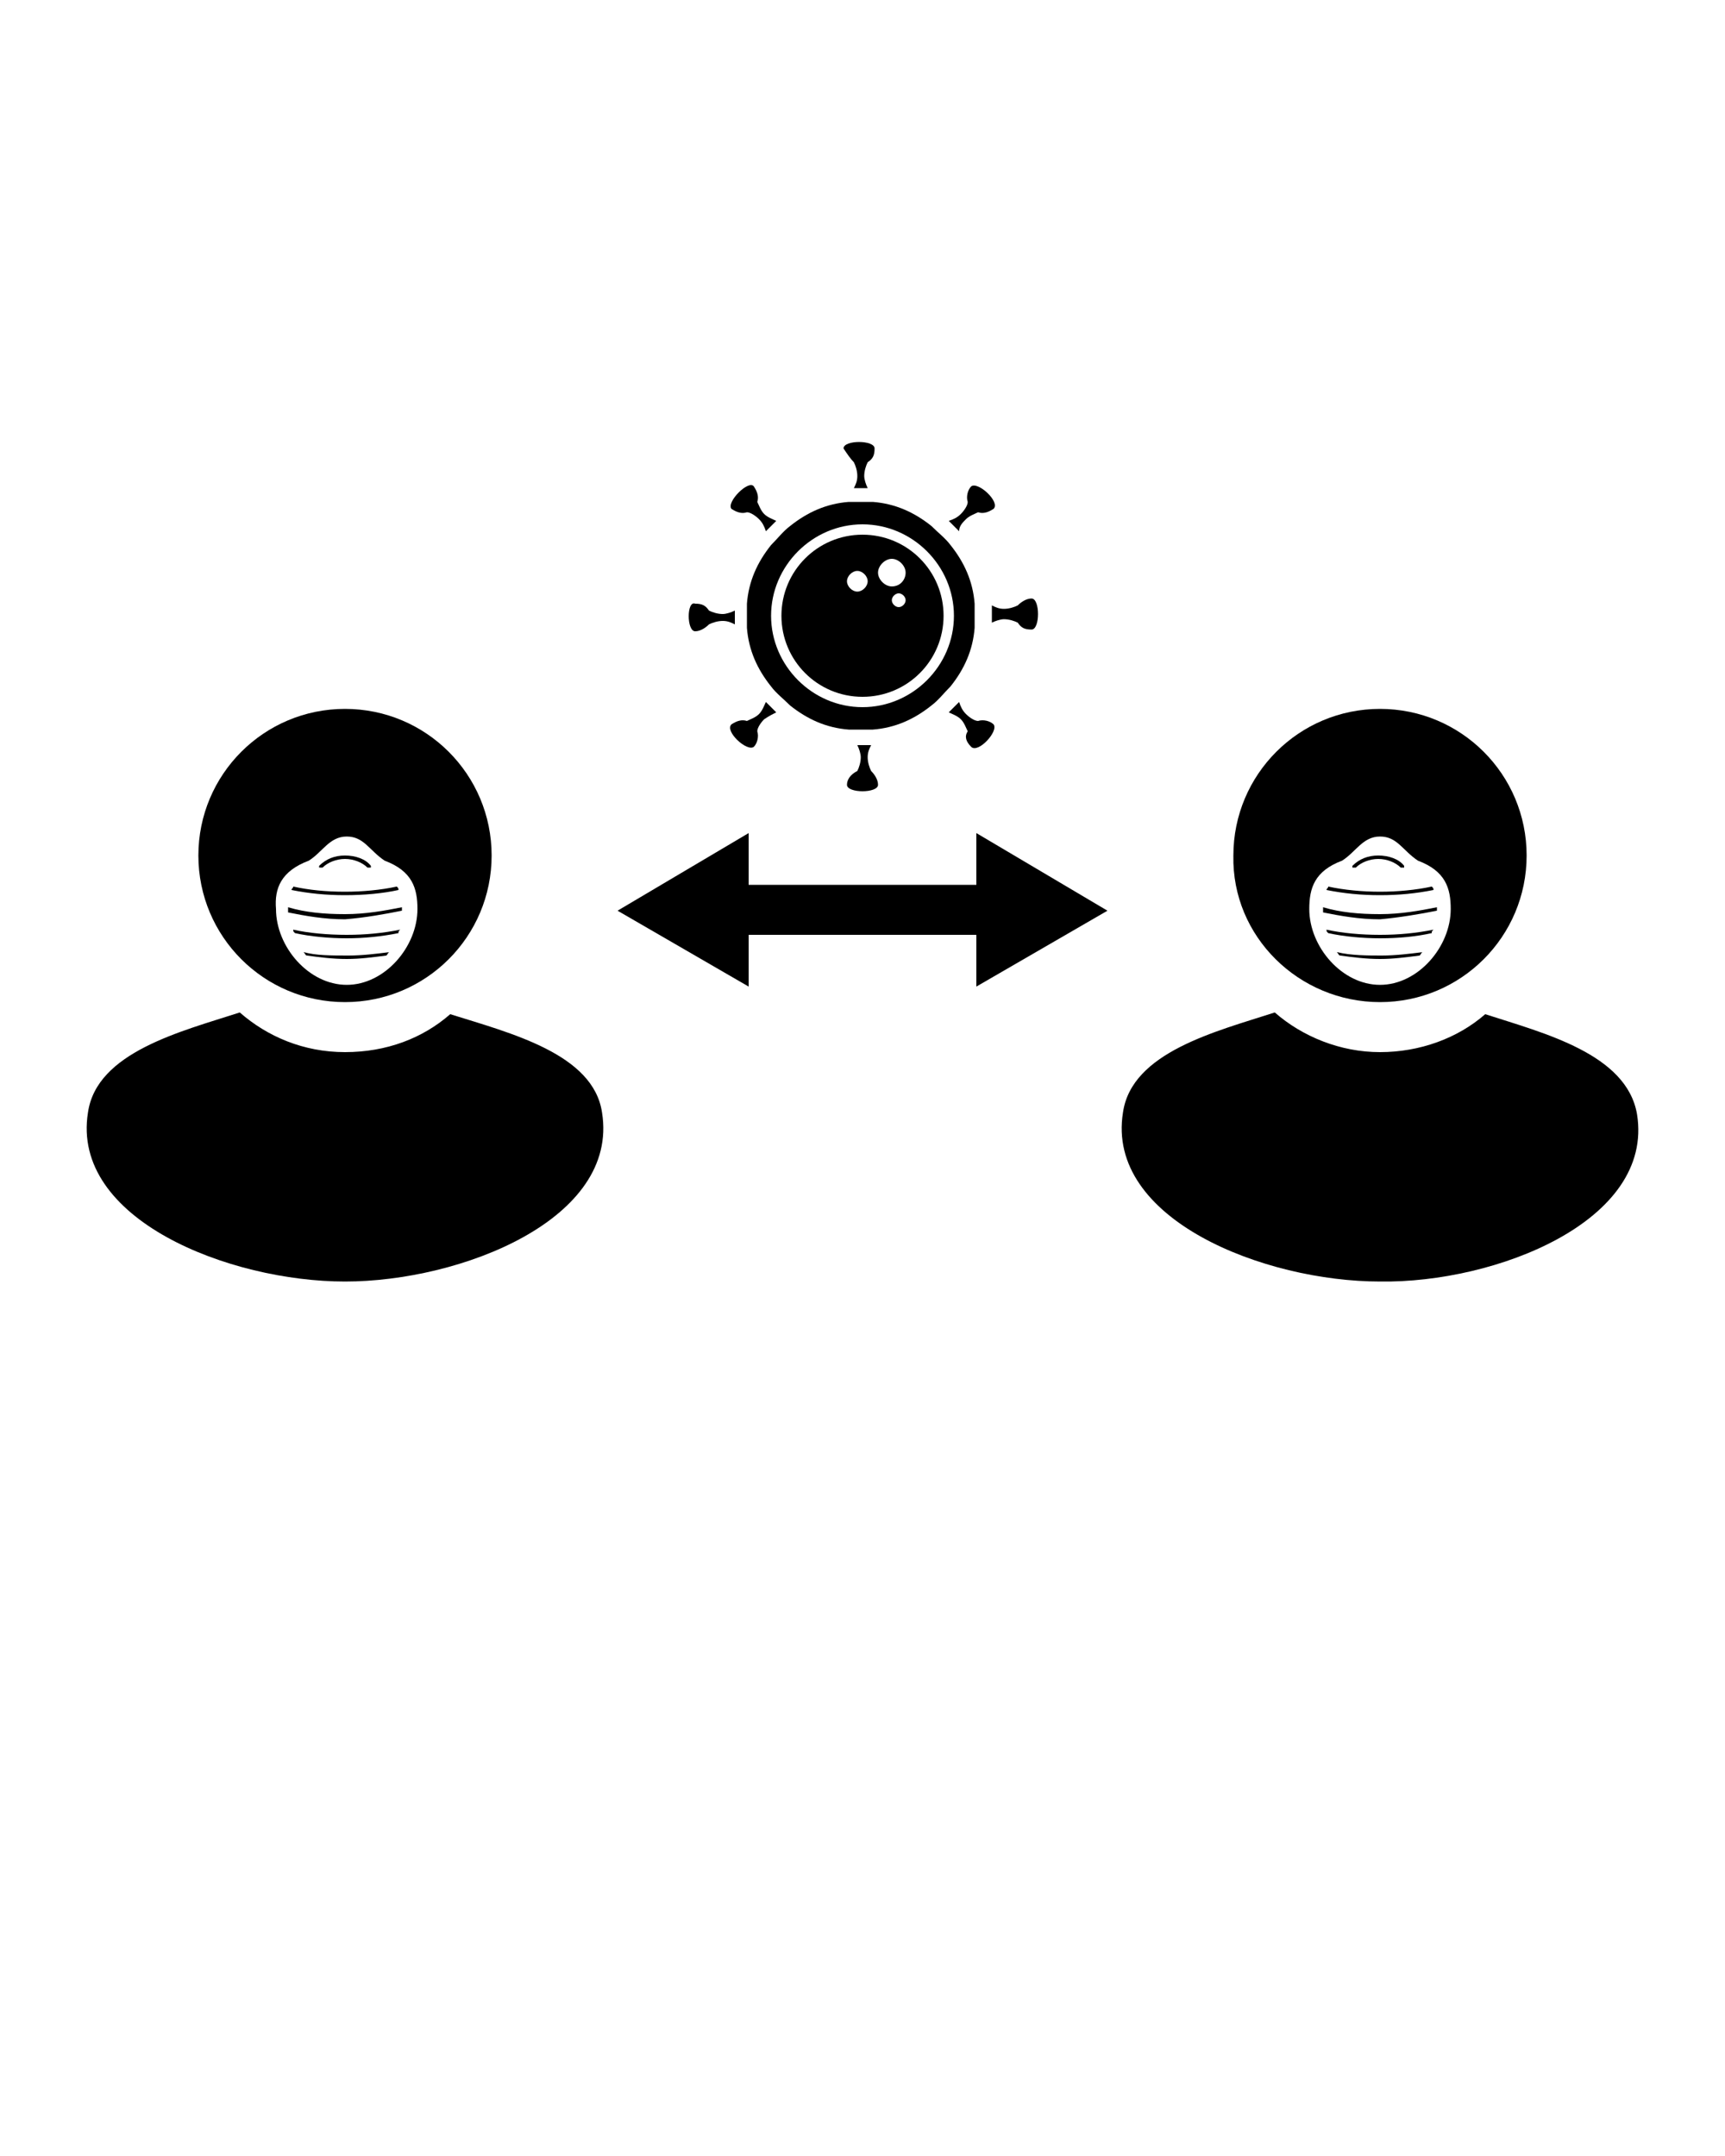 <?xml version="1.0" encoding="utf-8"?>
<!-- Generator: Adobe Illustrator 24.3.0, SVG Export Plug-In . SVG Version: 6.00 Build 0)  -->
<svg version="1.1" id="Layer_1" xmlns="http://www.w3.org/2000/svg" xmlns:xlink="http://www.w3.org/1999/xlink" x="0px" y="0px"
	 viewBox="0 0 100 125" style="enable-background:new 0 0 100 125;" xml:space="preserve">
<g>
	<path d="M26.1,58.8C24.5,60.2,22.4,61,20,61s-4.5-0.9-6.1-2.3c-3.4,1.1-8.3,2.3-8.8,5.8c-1,6.2,8.2,9.8,14.9,9.8s15.9-3.6,14.9-9.8
		C34.4,61.1,29.6,59.9,26.1,58.8z"/>
	<path d="M23.1,51.6c0-0.1,0-0.1-0.1-0.2c-0.9,0.2-2,0.3-3,0.3c-1.1,0-2.1-0.1-3-0.3c0,0.1-0.1,0.1-0.1,0.2c1,0.2,2,0.3,3.1,0.3
		C21.1,51.9,22.2,51.8,23.1,51.6z"/>
	<path d="M17.6,55.2c0.1,0.1,0.1,0.2,0.2,0.2c0.7,0.1,1.5,0.2,2.3,0.2c0.8,0,1.5-0.1,2.3-0.2c0.1-0.1,0.1-0.2,0.2-0.2
		c-0.8,0.1-1.6,0.2-2.4,0.2C19.2,55.4,18.3,55.4,17.6,55.2z"/>
	<path d="M18.7,50.3c0.3-0.3,0.8-0.5,1.3-0.5c0.5,0,1,0.2,1.3,0.5c0,0,0,0,0.1,0c0,0,0,0,0.1,0c0,0,0-0.1,0-0.1
		c-0.3-0.4-0.9-0.6-1.5-0.6c-0.6,0-1.1,0.2-1.5,0.6c0,0,0,0.1,0,0.1C18.6,50.3,18.6,50.3,18.7,50.3z"/>
	<path d="M23.1,54.1c0-0.1,0-0.1,0.1-0.2c-1,0.2-2,0.3-3.1,0.3s-2.2-0.1-3.1-0.3c0,0.1,0,0.1,0.1,0.2c0.9,0.2,2,0.3,3,0.3
		C21.1,54.4,22.1,54.3,23.1,54.1z"/>
	<path d="M20,58.1c4.7,0,8.5-3.8,8.5-8.5c0-4.7-3.8-8.5-8.5-8.5s-8.5,3.8-8.5,8.5C11.5,54.3,15.3,58.1,20,58.1z M17.9,49.9
		c0.8-0.5,1.2-1.4,2.2-1.4c1,0,1.3,0.8,2.2,1.4c1.6,0.6,1.9,1.6,1.9,2.8c0,2.2-1.9,4.4-4.1,4.4c-2.2,0-4.1-2.2-4.1-4.4
		C15.9,51.5,16.3,50.5,17.9,49.9z"/>
	<path d="M23.3,52.8C23.3,52.8,23.3,52.7,23.3,52.8c0-0.1,0-0.2,0-0.2c-1,0.2-2.1,0.4-3.3,0.4c-1.2,0-2.3-0.1-3.3-0.4
		c0,0.1,0,0.1,0,0.2c0,0,0,0,0,0.1c1,0.2,2.1,0.4,3.3,0.4C21.2,53.2,22.3,53,23.3,52.8z"/>
	<path d="M94.9,64.6c-0.6-3.5-5.4-4.7-8.8-5.8C84.5,60.2,82.3,61,80,61c-2.3,0-4.5-0.9-6.1-2.3c-3.4,1.1-8.3,2.3-8.8,5.8
		c-1,6.2,8.2,9.8,14.9,9.8C86.7,74.4,95.9,70.8,94.9,64.6z"/>
	<path d="M83.1,51.6c0-0.1,0-0.1-0.1-0.2c-0.9,0.2-2,0.3-3,0.3s-2.1-0.1-3-0.3c0,0.1-0.1,0.1-0.1,0.2c1,0.2,2,0.3,3.1,0.3
		S82.1,51.8,83.1,51.6z"/>
	<path d="M77.5,55.2c0.1,0.1,0.1,0.2,0.2,0.2c0.7,0.1,1.5,0.2,2.3,0.2s1.5-0.1,2.3-0.2c0.1-0.1,0.1-0.2,0.2-0.2
		c-0.8,0.1-1.6,0.2-2.4,0.2S78.3,55.4,77.5,55.2z"/>
	<path d="M78.6,50.3c0.3-0.3,0.8-0.5,1.3-0.5c0.5,0,1,0.2,1.3,0.5c0,0,0,0,0.1,0c0,0,0.1,0,0.1,0c0,0,0-0.1,0-0.1
		c-0.3-0.4-0.9-0.6-1.5-0.6s-1.1,0.2-1.5,0.6c0,0,0,0.1,0,0.1C78.5,50.3,78.6,50.3,78.6,50.3z"/>
	<path d="M83,54.1c0-0.1,0-0.1,0.1-0.2c-1,0.2-2,0.3-3.1,0.3s-2.2-0.1-3.1-0.3c0,0.1,0,0.1,0.1,0.2c0.9,0.2,2,0.3,3,0.3
		C81.1,54.4,82.1,54.3,83,54.1z"/>
	<path d="M80,58.1c4.7,0,8.5-3.8,8.5-8.5c0-4.7-3.8-8.5-8.5-8.5c-4.7,0-8.5,3.8-8.5,8.5C71.4,54.3,75.3,58.1,80,58.1z M77.8,49.9
		c0.8-0.5,1.2-1.4,2.2-1.4s1.3,0.8,2.2,1.4c1.6,0.6,1.9,1.6,1.9,2.8c0,2.2-1.9,4.4-4.1,4.4s-4.1-2.2-4.1-4.4
		C75.9,51.5,76.2,50.5,77.8,49.9z"/>
	<path d="M83.3,52.8C83.3,52.8,83.3,52.7,83.3,52.8c0-0.1,0-0.2,0-0.2c-1,0.2-2.1,0.4-3.3,0.4s-2.3-0.1-3.3-0.4c0,0.1,0,0.1,0,0.2
		c0,0,0,0,0,0.1c1,0.2,2.1,0.4,3.3,0.4C81.1,53.2,82.3,53,83.3,52.8z"/>
	<polygon points="56.6,51.3 55.3,51.3 43.4,51.3 43.4,48.3 35.8,52.8 43.4,57.2 43.4,54.2 44.7,54.2 56.6,54.2 56.6,57.2 64.2,52.8 
		56.6,48.3 	"/>
	<path d="M40.3,36.6c0.3,0,0.6-0.2,0.8-0.4c0.2-0.1,0.5-0.2,0.8-0.2c0.3,0,0.5,0.1,0.7,0.2c0-0.1,0-0.3,0-0.4c0-0.1,0-0.3,0-0.4
		c-0.2,0.1-0.5,0.2-0.7,0.2c-0.3,0-0.6-0.1-0.8-0.2c-0.2-0.3-0.4-0.4-0.8-0.4C39.8,34.8,39.8,36.6,40.3,36.6z"/>
	<path d="M43.3,29.7c0.2,0,0.5,0.2,0.7,0.4c0.2,0.2,0.3,0.4,0.4,0.7c0.2-0.2,0.4-0.4,0.6-0.6c-0.2-0.1-0.5-0.2-0.7-0.4
		c-0.2-0.2-0.3-0.5-0.4-0.7c0.1-0.3,0-0.6-0.2-0.9c-0.3-0.4-1.6,0.9-1.3,1.3C42.7,29.7,43,29.8,43.3,29.7z"/>
	<path d="M49.5,26.8c0.1,0.2,0.2,0.5,0.2,0.8c0,0.3-0.1,0.5-0.2,0.7c0.1,0,0.3,0,0.4,0s0.3,0,0.4,0c-0.1-0.2-0.2-0.5-0.2-0.7
		c0-0.3,0.1-0.6,0.2-0.8c0.3-0.2,0.4-0.4,0.4-0.8c0-0.5-1.8-0.5-1.8,0C49.1,26.3,49.3,26.6,49.5,26.8z"/>
	<path d="M56,30.1c0.2-0.2,0.5-0.3,0.7-0.4c0.3,0.1,0.6,0,0.9-0.2c0.4-0.4-0.9-1.6-1.3-1.3c-0.2,0.2-0.3,0.6-0.2,0.9
		c0,0.2-0.2,0.5-0.4,0.7c-0.2,0.2-0.4,0.3-0.7,0.4c0.2,0.2,0.4,0.4,0.6,0.6C55.6,30.5,55.8,30.3,56,30.1z"/>
	<path d="M45,41.3c-0.2-0.2-0.4-0.4-0.6-0.6c-0.1,0.2-0.2,0.5-0.4,0.7c-0.2,0.2-0.5,0.3-0.7,0.4c-0.3-0.1-0.6,0-0.9,0.2
		c-0.4,0.4,0.9,1.6,1.3,1.3c0.2-0.2,0.3-0.6,0.2-0.9c0-0.2,0.2-0.5,0.4-0.7C44.6,41.5,44.8,41.4,45,41.3z"/>
	<path d="M57.5,35.7c0,0.1,0,0.3,0,0.4c0.2-0.1,0.5-0.2,0.7-0.2c0.3,0,0.6,0.1,0.8,0.2c0.2,0.3,0.4,0.4,0.8,0.4c0.5,0,0.5-1.8,0-1.8
		c-0.3,0-0.6,0.2-0.8,0.4c-0.2,0.1-0.5,0.2-0.8,0.2c-0.3,0-0.5-0.1-0.7-0.2C57.5,35.5,57.5,35.6,57.5,35.7z"/>
	<path d="M49.1,45.5c0,0.5,1.8,0.5,1.8,0c0-0.3-0.2-0.6-0.4-0.8c-0.1-0.2-0.2-0.5-0.2-0.8c0-0.3,0.1-0.5,0.2-0.7c-0.1,0-0.3,0-0.4,0
		s-0.3,0-0.4,0c0.1,0.2,0.2,0.5,0.2,0.7c0,0.3-0.1,0.6-0.2,0.8C49.3,44.9,49.1,45.2,49.1,45.5z"/>
	<path d="M56.3,43.3c0.4,0.4,1.6-0.9,1.3-1.3c-0.2-0.2-0.6-0.3-0.9-0.2c-0.2,0-0.5-0.2-0.7-0.4c-0.2-0.2-0.3-0.4-0.4-0.7
		c-0.2,0.2-0.4,0.4-0.6,0.6c0.2,0.1,0.5,0.2,0.7,0.4c0.2,0.2,0.3,0.5,0.4,0.7C55.9,42.7,56,43,56.3,43.3z"/>
	<path d="M50,40.4c2.6,0,4.7-2.1,4.7-4.7c0-2.6-2.1-4.7-4.7-4.7c-2.6,0-4.7,2.1-4.7,4.7C45.3,38.3,47.4,40.4,50,40.4z M52.1,35.2
		c-0.2,0-0.4-0.2-0.4-0.4c0-0.2,0.2-0.4,0.4-0.4c0.2,0,0.4,0.2,0.4,0.4C52.5,35,52.3,35.2,52.1,35.2z M51.7,32.4
		c0.4,0,0.8,0.4,0.8,0.8S52.2,34,51.7,34c-0.4,0-0.8-0.4-0.8-0.8S51.3,32.4,51.7,32.4z M49.7,33.1c0.3,0,0.6,0.3,0.6,0.6
		s-0.3,0.6-0.6,0.6s-0.6-0.3-0.6-0.6S49.4,33.1,49.7,33.1z"/>
	<path d="M44.7,31.6c-0.8,1-1.3,2.1-1.4,3.4c0,0,0,0,0,0c0,0.2,0,0.5,0,0.7c0,0.3,0,0.5,0,0.7c0,0,0,0,0,0c0.1,1.3,0.6,2.4,1.4,3.4
		c0,0,0,0,0,0c0.3,0.4,0.7,0.7,1.1,1.1c0,0,0,0,0,0c1,0.8,2.1,1.3,3.4,1.4c0,0,0,0,0,0c0.2,0,0.5,0,0.7,0c0.3,0,0.5,0,0.7,0
		c0,0,0,0,0,0c1.3-0.1,2.4-0.6,3.4-1.4c0,0,0,0,0,0c0.4-0.3,0.7-0.7,1.1-1.1c0,0,0,0,0,0c0.8-1,1.3-2.1,1.4-3.4c0,0,0,0,0,0
		c0-0.2,0-0.5,0-0.7c0-0.3,0-0.5,0-0.7c0,0,0,0,0,0c-0.1-1.3-0.6-2.4-1.4-3.4c0,0,0,0,0,0c-0.3-0.4-0.7-0.7-1.1-1.1c0,0,0,0,0,0
		c-1-0.8-2.1-1.3-3.4-1.4c0,0,0,0,0,0c-0.2,0-0.5,0-0.7,0c-0.3,0-0.5,0-0.7,0c0,0,0,0,0,0c-1.3,0.1-2.4,0.6-3.4,1.4c0,0,0,0,0,0
		C45.4,30.8,45.1,31.2,44.7,31.6C44.7,31.6,44.7,31.6,44.7,31.6z M50,30.4c2.9,0,5.3,2.4,5.3,5.3s-2.4,5.3-5.3,5.3
		c-2.9,0-5.3-2.4-5.3-5.3C44.7,32.8,47.1,30.4,50,30.4z"/>
</g>
</svg>
